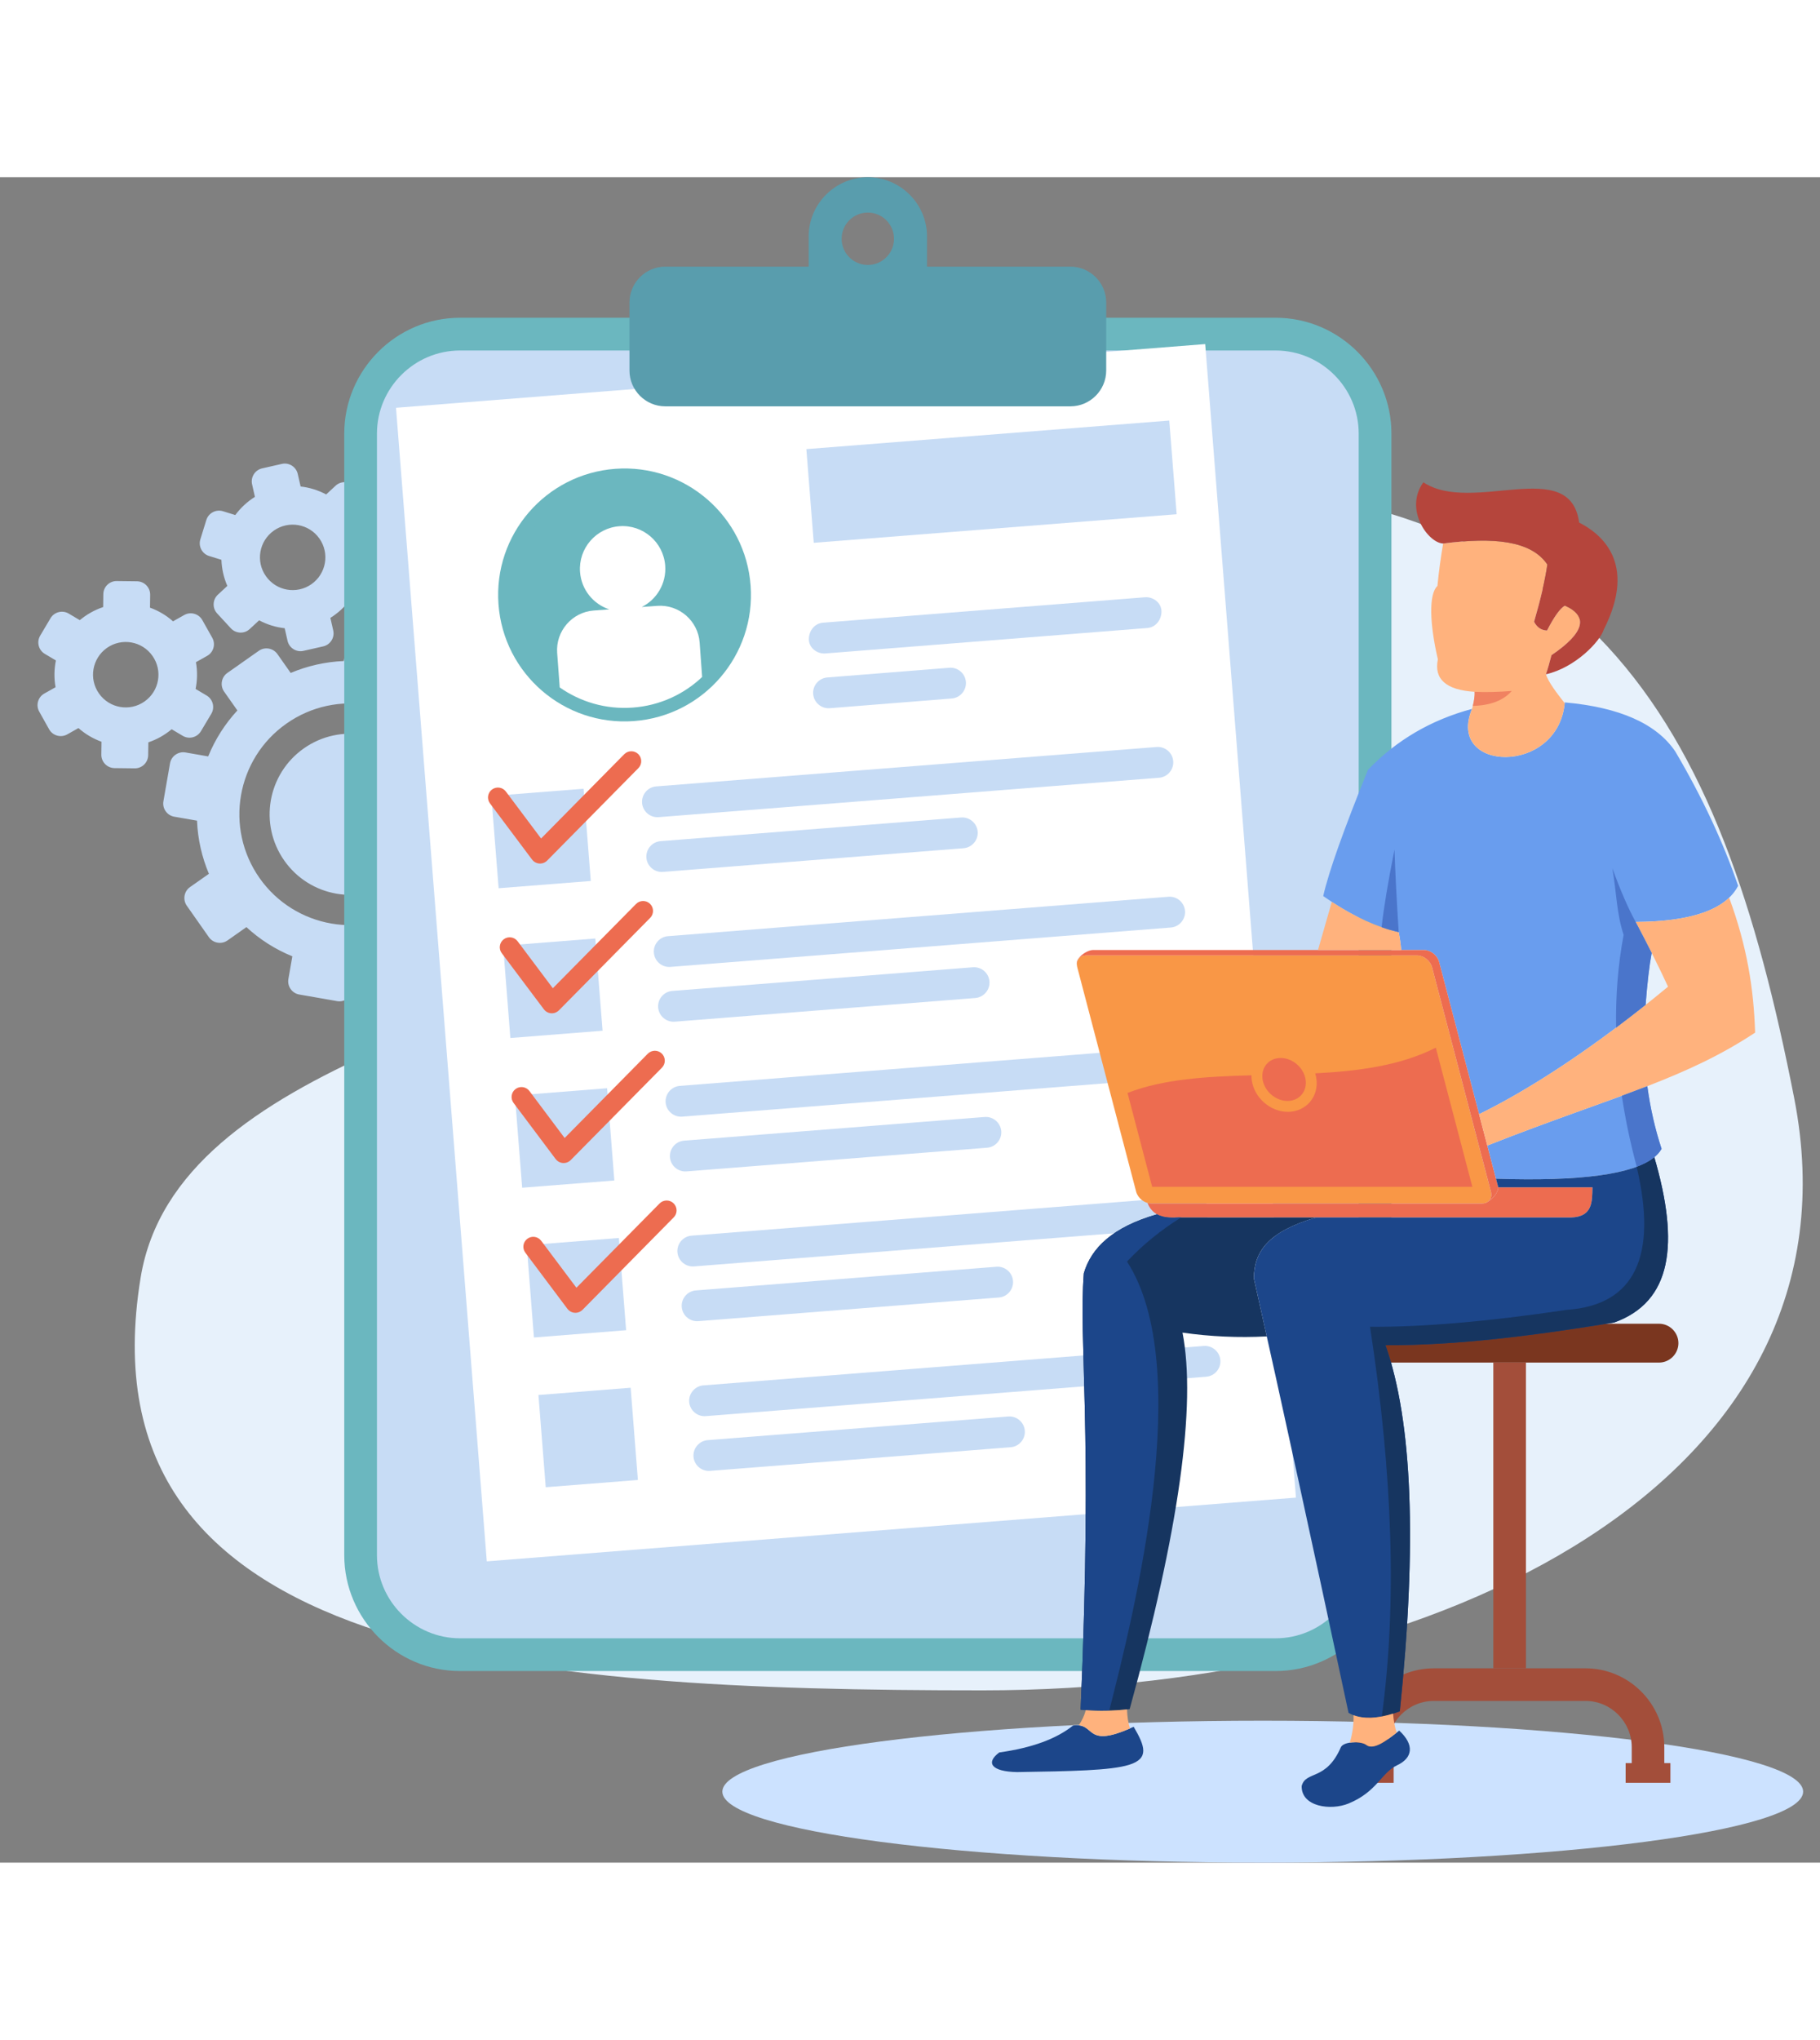 <?xml version="1.0" encoding="UTF-8" standalone="no"?>
<!-- Generator: Adobe Illustrator 23.0.0, SVG Export Plug-In . SVG Version: 6.00 Build 0)  -->

<svg
   version="1.1"
   x="0px"
   y="0px"
   width="723px"
   height="810px"
   viewBox="0 0 3710 3434.15"
   style="enable-background:new 0 0 3710 3434.15;"
   xml:space="preserve"
   id="svg114"
   sodipodi:docname="person.svg"
   inkscape:version="1.1.2 (0a00cf5339, 2022-02-04)"
   xmlns:inkscape="http://www.inkscape.org/namespaces/inkscape"
   xmlns:sodipodi="http://sodipodi.sourceforge.net/DTD/sodipodi-0.dtd"
   xmlns="http://www.w3.org/2000/svg"
   xmlns:svg="http://www.w3.org/2000/svg"><rect x="0" y="0" width="3710" height="3434.15" fill="#808080" stroke="none"/><defs
   id="defs118">
	

		
		
		
		
		
		
		
		
		
		
		
		
		
		
		
		
		
		
		
		
		
		
		
		
		
		
		
		
		
		
		
		
		
		
		
		
		
		
		
		
		
		
		
		
		
		
		
		
		
		
		
		
		
		
	</defs><sodipodi:namedview
   id="namedview116"
   pagecolor="#ffffff"
   bordercolor="#666666"
   borderopacity="1.0"
   inkscape:pageshadow="2"
   inkscape:pageopacity="0.0"
   inkscape:pagecheckerboard="0"
   showgrid="false"
   inkscape:zoom="0.22800402"
   inkscape:cx="1824.5292"
   inkscape:cy="1717.075"
   inkscape:window-width="2560"
   inkscape:window-height="1391"
   inkscape:window-x="0"
   inkscape:window-y="25"
   inkscape:window-maximized="1"
   inkscape:current-layer="svg114" />
<path
   style="clip-rule:evenodd;fill:#c7dcf5;fill-rule:evenodd"
   d="m 595.93,1587.45 c -35.08,-14.27 -66.65,-34.59 -93.65,-59.49 l -38.46,27.07 c -12.31,8.65 -29.37,5.71 -38.04,-6.6 l -11.1,-15.82 -22.79,-32.42 -11.1,-15.82 c -8.65,-12.31 -5.7,-29.4 6.6,-38.04 l 38.46,-27 c -14.27,-33.83 -22.71,-70.46 -24.26,-108.29 l -46.33,-8.08 c -14.78,-2.53 -24.76,-16.73 -22.15,-31.5 l 3.3,-19.05 6.83,-39.09 3.31,-19.05 c 2.59,-14.78 16.79,-24.76 31.57,-22.23 l 46.25,8.09 c 14.27,-35.09 34.59,-66.66 59.51,-93.66 l -27.07,-38.46 c -8.6,-12.22 -5.64,-29.39 6.58,-37.97 l 15.9,-11.11 32.43,-22.86 15.81,-11.1 c 12.24,-8.64 29.32,-5.62 37.96,6.6 l 27.08,38.46 c 33.84,-14.26 70.38,-22.7 108.28,-24.25 l 8.04,-46.28 c 2.57,-14.76 16.79,-24.75 31.55,-22.21 l 19.05,3.37 39.1,6.82 19.05,3.31 c 14.76,2.53 24.77,16.72 22.15,31.5 l -8.08,46.33 c 35.15,14.27 66.72,34.59 93.65,59.41 l 38.55,-27 c 12.2,-8.64 29.32,-5.69 37.95,6.62 l 11.1,15.82 22.79,32.4 11.17,15.84 c 8.59,12.3 5.63,29.39 -6.58,38.04 l -38.55,27.01 c 14.27,33.81 22.71,70.38 24.26,108.27 l 46.33,8.09 c 14.78,2.53 24.76,16.73 22.15,31.5 l -3.3,19.05 -6.83,39.1 -3.3,19.05 c -2.6,14.75 -16.78,24.74 -31.58,22.14 l -46.25,-8.02 c -14.27,35.08 -34.59,66.66 -59.49,93.66 l 27.04,38.45 c 8.68,12.31 5.64,29.33 -6.58,37.97 l -15.83,11.12 -32.49,22.86 -15.82,11.12 c -12.23,8.65 -29.32,5.63 -37.96,-6.61 l -27.08,-38.46 c -33.82,14.28 -70.38,22.72 -108.19,24.27 l -8.1,46.25 c -2.6,14.78 -16.81,24.76 -31.56,22.23 l -19.06,-3.38 -39.03,-6.82 -19.05,-3.3 c -14.83,-2.53 -24.75,-16.75 -22.22,-31.5 z M 100.16,1124.93 79.98,1088.86 c -7.31,-13.01 -2.64,-29.6 10.34,-36.85 l 22.93,-12.86 c -3.25,-18.28 -2.94,-36.77 0.69,-54.57 L 91.3,971.16 C 78.49,963.56 74.29,946.9 81.88,934.1 l 21.09,-35.57 c 7.6,-12.79 24.34,-17.08 37.13,-9.43 l 22.57,13.37 c 6.91,-5.77 14.43,-10.97 22.58,-15.54 8.08,-4.57 16.52,-8.23 25.03,-11.1 l 0.35,-26.31 c 0.14,-14.91 12.51,-26.93 27.35,-26.71 l 41.35,0.49 c 14.92,0.2 26.93,12.52 26.79,27.41 L 305.77,877 c 17.08,6.19 33.04,15.54 46.91,27.85 l 22.9,-12.87 c 13.01,-7.31 29.62,-2.6 36.84,10.34 l 20.26,36.04 c 7.3,13.03 2.6,29.62 -10.34,36.86 l -22.92,12.86 c 3.24,18.29 2.89,36.78 -0.69,54.57 l 22.57,13.42 c 12.79,7.6 17.08,24.27 9.49,37.13 l -21.16,35.51 c -7.61,12.79 -24.27,17.09 -37.06,9.49 l -22.65,-13.42 c -6.9,5.75 -14.42,10.97 -22.5,15.54 -8.15,4.57 -16.52,8.3 -25.01,11.1 l -0.38,26.29 c -0.2,14.91 -12.52,26.93 -27.4,26.72 l -41.35,-0.49 c -14.82,-0.2 -26.93,-12.51 -26.72,-27.43 l 0.35,-26.29 c -17.06,-6.19 -33.04,-15.54 -46.97,-27.84 l -22.85,12.87 c -13.02,7.32 -29.63,2.69 -36.93,-10.32 z m 101.6,-72.98 c -21.17,-30.09 -13.92,-71.64 16.16,-92.89 30.17,-21.16 71.72,-13.94 92.89,16.25 21.23,30.09 14.02,71.71 -16.18,92.88 -30.08,21.17 -71.69,13.91 -92.87,-16.24 z M 470.71,919.2 442.67,888.83 c -10.14,-10.9 -9.5,-28.13 1.48,-38.26 l 19.24,-17.85 C 456,815.77 452,797.7 451.37,779.48 l -25.1,-7.73 c -14.28,-4.42 -22.3,-19.69 -17.87,-33.88 l 12.23,-39.51 c 4.43,-14.23 19.71,-22.23 33.91,-17.8 l 25.08,7.75 c 5.34,-7.25 11.46,-14.07 18.28,-20.39 6.83,-6.34 14.14,-11.89 21.73,-16.67 l -5.76,-25.6 c -3.3,-14.55 5.91,-29.11 20.39,-32.41 l 40.35,-9.15 c 14.49,-3.3 29.05,5.91 32.34,20.46 l 5.84,25.58 c 18.09,2.06 35.72,7.47 52.1,16.2 l 19.29,-17.87 c 10.96,-10.12 28.18,-9.43 38.25,1.48 l 28.11,30.38 c 10.13,10.89 9.41,28.12 -1.48,38.24 l -19.33,17.86 c 7.46,16.95 11.47,35.02 12.02,53.15 l 25.16,7.81 c 14.22,4.43 22.23,19.68 17.87,33.88 l -12.31,39.53 c -4.33,14.19 -19.61,22.21 -33.81,17.78 l -25.11,-7.72 c -5.41,7.16 -11.44,14.06 -18.28,20.38 -6.9,6.33 -14.19,11.88 -21.81,16.6 l 5.84,25.66 c 3.3,14.55 -5.91,29.11 -20.46,32.42 l -40.29,9.13 c -14.55,3.31 -29.12,-5.91 -32.41,-20.46 l -5.84,-25.66 c -18,-1.97 -35.71,-7.39 -52.1,-16.1 l -19.28,17.85 c -10.86,10.14 -28.07,9.42 -38.21,-1.47 z M 542.07,812.89 C 520.84,782.8 528.09,741.24 558.25,720 c 30.09,-21.16 71.71,-13.93 92.9,16.24 21.15,30.1 13.9,71.65 -16.2,92.88 -30.16,21.18 -71.71,13.92 -92.88,-16.23 z m -13,615.09 c -35.86,-51.04 -47.68,-111.8 -37.76,-168.75 9.92,-56.94 41.55,-110.12 92.6,-145.96 50.98,-35.87 111.73,-47.69 168.68,-37.77 56.95,9.92 110.13,41.63 146.05,92.6 35.86,51.06 47.66,111.81 37.68,168.76 -9.9,56.96 -41.55,110.1 -92.6,145.97 -50.98,35.85 -111.74,47.66 -168.68,37.75 -56.96,-9.98 -110.12,-41.63 -145.97,-92.6 z m 22.99,-158.13 c -7.18,41.42 1.4,85.5 27.49,122.62 26.08,37.05 64.69,60.11 106.12,67.3 41.33,7.23 85.5,-1.34 122.61,-27.43 37.08,-26.08 60.04,-64.69 67.29,-106.11 7.18,-41.41 -1.4,-85.5 -27.41,-122.63 -26.09,-37.05 -64.77,-60.11 -106.11,-67.28 -41.4,-7.25 -85.58,1.33 -122.63,27.41 -37.13,26.11 -60.12,64.7 -67.36,106.12 z m 0,0"
   id="path2" /><path
   style="clip-rule:evenodd;fill:#e7f1fb;fill-rule:evenodd"
   d="m 2307.85,617.13 c -402.91,0 -461.84,639.42 -784.7,834.24 -427.3,258 -1163.8,347.93 -1236.45,790.61 -127.53,777.17 780.39,841.15 1716.6,841.15 936.15,0 1805.71,-431.01 1654.19,-1206.21 C 3505.96,1101.8 3244.05,617.13 2307.85,617.13 Z m 0,0"
   id="path4" /><path
   style="clip-rule:evenodd;fill:#6bb7bf;fill-rule:evenodd"
   d="m 937.74,286.31 h 1662.68 c 129.78,0 235.96,106.18 235.96,235.97 v 2285.45 c 0,129.8 -106.18,236.04 -235.96,236.04 H 937.74 c -129.82,0 -235.98,-106.24 -235.98,-236.04 V 522.28 c 0,-129.8 106.16,-235.97 235.98,-235.97 z m 0,0"
   id="path14" /><path
   style="clip-rule:evenodd;fill:#c7dcf5;fill-rule:evenodd"
   d="m 937.74,353.04 h 1662.68 c 93.08,0 169.23,76.15 169.23,169.24 v 2285.45 c 0,93.16 -76.15,169.31 -169.23,169.31 H 937.74 c -93.1,0 -169.33,-76.15 -169.33,-169.31 V 522.28 c 0,-93.09 76.23,-169.24 169.33,-169.24 z m 0,0"
   id="path16" /><path
   style="clip-rule:evenodd;fill:#ffffff;fill-rule:evenodd"
   d="m 807.24,469.76 1649.52,-129.8 184.99,2350.41 -1649.46,129.87 z m 0,0"
   id="path18" /><path
   style="clip-rule:evenodd;fill:#c7dcf5;fill-rule:evenodd"
   d="m 1643.73,553.99 739.76,-58.22 15.07,190.9 -739.78,58.2 z m 0,0"
   id="path20" /><path
   style="clip-rule:evenodd;fill:#c7dcf5;fill-rule:evenodd"
   d="m 1677.7,907.67 656.08,-51.82 c 17.23,-1.41 33.83,11.6 33.83,28.82 0,17.29 -11.66,32.41 -28.9,33.82 l -656.08,51.83 c -17.24,1.33 -33.85,-11.61 -33.85,-28.9 -0.01,-17.23 11.69,-32.42 28.92,-33.75 z m 8.78,111.58 248.7,-19.76 c 17.24,-1.41 32.42,11.6 33.75,28.84 1.33,17.22 -11.67,32.41 -28.82,33.79 l -248.69,19.78 c -17.22,1.33 -32.43,-11.68 -33.83,-28.9 -1.34,-17.22 11.67,-32.42 28.89,-33.75 z m 0,0"
   id="path22" /><path
   style="clip-rule:evenodd;fill:#c7dcf5;fill-rule:evenodd"
   d="m 1001.57,1260.78 187.95,-14.78 14.77,187.95 -187.86,14.76 z m 0,0"
   id="path24" /><path
   style="clip-rule:evenodd;fill:#c7dcf5;fill-rule:evenodd"
   d="m 1337.64,1241.23 1020.19,-80.29 c 17.22,-1.34 32.41,11.66 33.75,28.9 1.33,17.22 -11.61,32.41 -28.84,33.74 l -1020.14,80.31 c -17.25,1.33 -32.43,-11.6 -33.75,-28.84 -1.36,-17.22 11.58,-32.49 28.79,-33.82 z m 8.81,111.59 612.72,-48.25 c 17.23,-1.32 32.38,11.69 33.81,28.9 1.35,17.23 -11.67,32.4 -28.9,33.75 l -612.7,48.23 c -17.22,1.34 -32.41,-11.6 -33.74,-28.82 -1.35,-17.22 11.61,-32.48 28.81,-33.81 z m 0,0"
   id="path26" /><path
   style="clip-rule:evenodd;fill:#c7dcf5;fill-rule:evenodd"
   d="m 1025.62,1565.93 187.87,-14.76 14.83,187.87 -187.95,14.84 z m 0,0"
   id="path28" /><path
   style="clip-rule:evenodd;fill:#c7dcf5;fill-rule:evenodd"
   d="m 1361.71,1546.39 1020.09,-80.31 c 17.23,-1.4 32.42,11.61 33.83,28.84 1.33,17.22 -11.65,32.42 -28.88,33.83 l -1020.1,80.28 c -17.25,1.34 -32.43,-11.66 -33.75,-28.89 -1.42,-17.23 11.58,-32.42 28.81,-33.75 z m 8.79,111.58 612.73,-48.22 c 17.22,-1.34 32.37,11.6 33.74,28.81 1.32,17.24 -11.62,32.42 -28.84,33.83 l -612.72,48.23 c -17.22,1.33 -32.41,-11.67 -33.81,-28.89 -1.34,-17.24 11.65,-32.42 28.9,-33.76 z m 0,0"
   id="path30" /><path
   style="clip-rule:evenodd;fill:#c7dcf5;fill-rule:evenodd"
   d="m 1049.59,1871.09 187.96,-14.83 14.75,187.95 -187.88,14.75 z m 0,0"
   id="path32" /><path
   style="clip-rule:evenodd;fill:#c7dcf5;fill-rule:evenodd"
   d="m 1385.69,1851.47 1020.17,-80.29 c 17.23,-1.33 32.41,11.68 33.75,28.9 1.4,17.23 -11.62,32.41 -28.84,33.75 l -1020.08,80.29 c -17.24,1.33 -32.5,-11.61 -33.82,-28.82 -1.35,-17.24 11.59,-32.42 28.82,-33.83 z m 8.79,111.58 612.72,-48.22 c 17.22,-1.34 32.41,11.66 33.81,28.9 1.33,17.22 -11.68,32.41 -28.89,33.74 l -612.72,48.25 c -17.22,1.32 -32.41,-11.61 -33.74,-28.84 -1.33,-17.23 11.59,-32.42 28.82,-33.83 z m 0,0"
   id="path34" /><path
   style="clip-rule:evenodd;fill:#c7dcf5;fill-rule:evenodd"
   d="m 1073.64,2176.17 187.87,-14.77 14.83,187.88 -187.93,14.83 z m 0,0"
   id="path36" /><path
   style="clip-rule:evenodd;fill:#c7dcf5;fill-rule:evenodd"
   d="m 1409.73,2156.63 1020.1,-80.29 c 17.23,-1.34 32.47,11.6 33.82,28.82 1.33,17.23 -11.62,32.42 -28.82,33.82 l -1020.16,80.31 c -17.23,1.33 -32.43,-11.68 -33.75,-28.9 -1.42,-17.24 11.59,-32.43 28.81,-33.76 z m 8.79,111.59 612.73,-48.25 c 17.21,-1.33 32.4,11.61 33.72,28.84 1.42,17.22 -11.59,32.48 -28.81,33.82 l -612.71,48.23 c -17.23,1.34 -32.42,-11.66 -33.75,-28.9 -1.39,-17.22 11.59,-32.4 28.82,-33.74 z m 0,0"
   id="path38" /><path
   style="clip-rule:evenodd;fill:#c7dcf5;fill-rule:evenodd"
   d="m 1097.6,2481.33 187.97,-14.84 14.75,187.95 -187.86,14.78 z m 0,0"
   id="path40" /><path
   style="clip-rule:evenodd;fill:#c7dcf5;fill-rule:evenodd"
   d="m 1433.78,2461.72 1020.1,-80.31 c 17.23,-1.33 32.43,11.68 33.75,28.9 1.4,17.23 -11.61,32.42 -28.85,33.75 l -1020.06,80.29 c -17.25,1.41 -32.42,-11.6 -33.85,-28.82 -1.33,-17.22 11.68,-32.41 28.91,-33.81 z m 8.71,111.58 612.72,-48.17 c 17.24,-1.4 32.49,11.61 33.81,28.84 1.37,17.22 -11.59,32.41 -28.81,33.75 l -612.71,48.22 c -17.23,1.41 -32.48,-11.6 -33.82,-28.82 -1.33,-17.23 11.66,-32.41 28.81,-33.82 z m 0,0"
   id="path42" /><path
   style="clip-rule:evenodd;fill:#599dad;fill-rule:evenodd"
   d="m 1356.1,182.17 h 292.34 V 120.58 C 1648.44,54.28 1702.72,0 1769.02,0 c 66.38,0 120.66,54.28 120.66,120.58 v 61.59 h 292.34 c 40.1,0 72.93,32.84 72.93,72.92 v 138.78 c 0,40.1 -32.83,72.94 -72.93,72.94 H 1356.1 c -40.18,0 -72.93,-32.84 -72.93,-72.94 V 255.09 c 0,-40.07 32.76,-72.92 72.93,-72.92 z M 1769.03,72 c 29.46,0 53.37,23.91 53.37,53.37 0,29.46 -23.91,53.36 -53.37,53.36 -29.45,0 -53.38,-23.9 -53.38,-53.36 C 1715.64,95.91 1739.58,72 1769.03,72 Z m 0,0"
   id="path44" /><path
   style="clip-rule:evenodd;fill:#ed6c50;fill-rule:evenodd"
   d="m 998.82,1275.87 c -6.67,-8.91 -4.9,-21.56 4.01,-28.24 8.93,-6.68 21.66,-4.92 28.34,4.01 l 71.78,95.76 169.53,-171.77 c 7.89,-7.95 20.69,-8.03 28.62,-0.21 7.94,7.8 8.08,20.66 0.2,28.61 l -186.05,188.44 c -0.69,0.71 -1.48,1.34 -2.25,1.97 -8.93,6.68 -21.64,4.86 -28.33,-4.01 z m 0,0"
   id="path46" /><path
   style="clip-rule:evenodd;fill:#ed6c50;fill-rule:evenodd"
   d="m 1022.8,1581.04 c -6.67,-8.92 -4.84,-21.58 4.07,-28.33 8.96,-6.68 21.58,-4.85 28.28,4.08 l 71.78,95.69 169.6,-171.69 c 7.82,-7.95 20.61,-8.09 28.55,-0.29 8.03,7.88 8.09,20.67 0.28,28.62 l -186.04,188.43 c -0.68,0.72 -1.48,1.41 -2.32,1.97 -8.92,6.76 -21.57,4.92 -28.27,-4.01 z m 0,0"
   id="path48" /><path
   style="clip-rule:evenodd;fill:#ed6c50;fill-rule:evenodd"
   d="m 1046.85,1886.14 c -6.67,-8.92 -4.85,-21.59 4.03,-28.27 8.91,-6.68 21.64,-4.92 28.32,4.01 l 71.79,95.76 169.52,-171.77 c 7.89,-7.95 20.68,-8.02 28.62,-0.21 7.93,7.8 8.08,20.61 0.27,28.62 l -186.09,188.44 c -0.71,0.69 -1.48,1.32 -2.27,1.96 -8.91,6.68 -21.57,4.85 -28.32,-4.08 z m 0,0"
   id="path50" /><path
   style="clip-rule:evenodd;fill:#ed6c50;fill-rule:evenodd"
   d="m 1070.89,2191.3 c -6.67,-8.93 -4.94,-21.58 4.03,-28.28 8.91,-6.74 21.57,-4.92 28.25,4.01 l 71.85,95.71 169.52,-171.72 c 7.8,-7.94 20.68,-8.08 28.62,-0.2 7.93,7.8 8.08,20.6 0.22,28.54 l -186.04,188.51 c -0.71,0.63 -1.48,1.34 -2.34,1.97 -8.91,6.67 -21.57,4.86 -28.27,-4.07 z m 0,0"
   id="path52" /><path
   style="clip-rule:evenodd;fill:#6bb7bf;fill-rule:evenodd"
   d="m 1254.27,594.12 c 141.9,-10.39 265.45,96.28 275.85,238.17 10.39,141.95 -96.21,265.42 -238.16,275.83 -141.96,10.47 -265.43,-96.19 -275.83,-238.09 -10.41,-141.95 96.18,-265.42 238.14,-275.91 z m 0,0"
   id="path54" /><path
   style="clip-rule:evenodd;fill:#6bb7bf;fill-rule:evenodd"
   d="m 1256.24,621.71 c 126.77,-9.35 237.02,85.85 246.36,212.63 9.29,126.69 -85.9,237.02 -212.69,246.3 -126.69,9.35 -237.02,-85.85 -246.31,-212.63 -9.25,-126.77 85.95,-237.02 212.64,-246.3 z m 0,0"
   id="path56" /><path
   style="clip-rule:evenodd;fill:#ffffff;fill-rule:evenodd"
   d="m 1210.39,882.85 31.58,-2.33 c -32.49,-10.68 -56.96,-40.07 -59.58,-76.29 -3.5,-47.94 32.5,-89.65 80.45,-93.17 47.89,-3.51 89.65,32.49 93.17,80.44 2.61,36.21 -17.21,68.84 -47.79,84.17 l 31.52,-2.32 c 44.31,-3.25 83.15,30.3 86.44,74.53 l 5.1,70.39 c -37.16,35.22 -86.26,58.34 -141.38,62.36 -55.05,4.07 -106.99,-11.68 -148.91,-41.07 l -5.23,-70.38 c -3.2,-44.22 30.34,-83.11 74.63,-86.33 z m 0,0"
   id="path58" /><path
   style="clip-rule:evenodd;fill:#cce2ff;fill-rule:evenodd"
   d="m 2574.06,3144.95 c -608.43,0 -1101.59,64.68 -1101.59,144.56 0,79.87 493.16,144.64 1101.59,144.64 608.4,0 1101.57,-64.77 1101.57,-144.64 0,-79.88 -493.18,-144.56 -1101.57,-144.56 z m 0,0"
   id="path60" /><path
   style="clip-rule:evenodd;fill:#1c468a;fill-rule:evenodd"
   d="m 2073.48,3249.64 c 109.21,-1.76 190.85,-3.02 228.57,-14.97 40.66,-12.81 32.27,-37.62 8.89,-77.35 -102.95,47.32 -75.55,-9.71 -123.64,-2.46 -33.86,27.21 -83.96,45.49 -150.31,54.77 -28.05,20.67 -16.67,39.1 36.49,40.01 z m 0,0"
   id="path62" /><path
   style="clip-rule:evenodd;fill:#f99746;fill-rule:evenodd"
   d="m 2213.75,1585.54 h 674.8 c 13.35,0 27.07,10.9 30.6,24.2 l 120.02,457.23 c 3.49,13.3 -4.5,24.12 -17.83,24.12 H 2346.5 c -13.29,0 -27,-10.82 -30.52,-24.12 l -120.02,-457.23 c -3.48,-13.29 4.51,-24.2 17.79,-24.2 z m 0,0"
   id="path64" /><path
   style="clip-rule:evenodd;fill:#699dee;fill-rule:evenodd"
   d="m 2933.55,1598.77 81.5,310.35 c 97.85,-47.74 215.84,-124.38 339.46,-222.75 3.39,-44.23 7.44,-79.52 12.39,-105.9 -9.94,-19.68 -20.76,-40.7 -32.64,-63.07 114.11,-0.71 183.73,-25.24 208.85,-73.61 -30.54,-89.37 -73.22,-180.57 -128.06,-273.68 -38.33,-56.72 -113.47,-90.06 -225.28,-100.04 -13.09,150.06 -243.15,142.32 -189.08,13.23 -83.46,22.35 -154.21,63.76 -212.11,124.16 -49.87,122.84 -80.32,208.54 -91.23,257.21 54.16,37.89 105.41,62.44 153.86,73.62 2.18,10.61 3.94,22.7 5.19,36.27 h 46.63 c 13.27,0.01 27.01,10.92 30.52,24.21 z m 0,0"
   id="path66" /><path
   style="clip-rule:evenodd;fill:#ed6c50;fill-rule:evenodd"
   d="m 3015.06,1909.13 -81.5,-310.35 c -3.51,-13.3 -17.25,-24.2 -30.51,-24.2 h -674.87 c -13.29,0 -36.98,17.17 -33.04,30.31 -0.64,-10.97 6.97,-19.34 18.63,-19.34 h 674.8 c 13.35,0 27.07,10.9 30.6,24.2 l 120.02,457.23 c 2.08,7.95 0,15.04 -4.8,19.48 11.1,-7.16 21.73,-21.09 19.2,-30.51 z m 0,0"
   id="path68" /><path
   style="clip-rule:evenodd;fill:#ed6c50;fill-rule:evenodd"
   d="m 3021.35,2091.1 h -674.84 c -2.47,0 -4.9,-0.35 -7.38,-1.06 13.42,34.81 49.91,29.69 64.18,29.54 h 800.04 c 43.38,-1.82 42.24,-32.21 42.82,-61.53 h -192.23 c 0.64,9.29 -9.21,21.74 -19.55,28.41 -3.25,2.95 -7.77,4.64 -13.04,4.64 z m 0,0"
   id="path70" /><path
   style="clip-rule:evenodd;fill:#ed6c50;fill-rule:evenodd"
   d="m 2926.85,1773.56 c -72.34,36.64 -157.84,47.82 -245.87,52.32 0.99,3.16 1.76,6.47 2.25,9.71 5.89,37.13 -20.25,68.7 -57.98,68.7 -35.6,0 -67.87,-28.2 -73.44,-63.22 -0.55,-3.78 -0.84,-7.52 -0.75,-11.17 -91.34,2.46 -179.65,7.45 -252.64,36 l 50.21,191.18 h 652.71 z m 0,0"
   id="path72" /><path
   style="clip-rule:evenodd;fill:#ed6c50;fill-rule:evenodd"
   d="m 2610.61,1794.59 c 24.2,0 46.88,19.55 50.76,43.74 3.8,24.18 -12.75,43.8 -36.9,43.8 -24.21,0 -46.91,-19.62 -50.72,-43.8 -3.86,-24.19 12.64,-43.74 36.86,-43.74 z m 0,0"
   id="path74" /><path
   style="clip-rule:evenodd;fill:#699dee;fill-rule:evenodd"
   d="m 3387.07,1979.73 c -13.5,-40.99 -23.12,-83.61 -29.06,-127.7 -90.87,35.16 -194.82,69.12 -326.16,121.01 l 17.72,67.58 c 198.56,6.46 311.06,-13.78 337.5,-60.89 z m 0,0"
   id="path76" /><path
   style="clip-rule:evenodd;fill:#ffb27d;fill-rule:evenodd"
   d="m 3031.85,1973.04 c 131.34,-51.88 235.29,-85.85 326.16,-121.01 80.1,-31.08 150.07,-63 219.75,-109.12 -2.9,-89.02 -16.18,-175.07 -52.95,-274.93 -33.82,32.35 -97.39,48.87 -190.54,49.43 27,50.96 48.93,94.92 65.94,131.91 -140.19,116.22 -275.27,206.22 -385.15,259.8 z m 0,0"
   id="path78" /><path
   style="clip-rule:evenodd;fill:#ffb27d;fill-rule:evenodd"
   d="m 2714.81,1476.49 c -10.07,35.37 -19.48,68.06 -28.11,98.08 h 169.7 c -1.25,-13.57 -3.01,-25.66 -5.19,-36.27 -43.16,-9.98 -88.68,-30.59 -136.4,-61.81 z m 0,0"
   id="path80" /><path
   style="clip-rule:evenodd;fill:#163560;fill-rule:evenodd"
   d="m 2302.77,3121.39 c 100.43,-364.07 136.29,-619.72 107.72,-767.17 57.02,8.15 114.31,10.66 171.85,7.66 -8.72,-39.38 -17.51,-78.82 -26.51,-118.82 1.06,-54.28 28.82,-94.58 127.12,-123.47 H 2403.3 c -9.55,0.14 -28.95,2.38 -44.78,-6.4 -90.14,25.73 -134.08,68.27 -149.21,120.17 -10.95,142.8 18.71,305.44 -6.51,889.11 31.48,3.28 64.82,2.86 99.97,-1.08 z m 0,0"
   id="path82" /><path
   style="clip-rule:evenodd;fill:#1c468a;fill-rule:evenodd"
   d="m 2407.68,2119.58 h -4.38 c -9.55,0.14 -28.95,2.38 -44.78,-6.4 -90.14,25.73 -134.08,68.27 -149.21,120.17 -10.95,142.8 18.71,305.44 -6.51,889.11 18.77,1.96 38.23,2.6 58.34,1.96 51.82,-202.85 175.22,-700.52 36.21,-915.04 32.63,-34.6 69.41,-64.49 110.33,-89.8 z m 0,0"
   id="path84" /><path
   style="clip-rule:evenodd;fill:#ffb27d;fill-rule:evenodd"
   d="m 3189.56,1071.64 c -17.87,-22.71 -33.62,-43.88 -38.25,-58.85 3.57,-10.34 7.38,-23.28 11.32,-38.96 67.03,-45.49 76.15,-79.18 27.47,-100.97 -9.82,5.49 -21.98,22.43 -36.54,50.75 -11.61,-0.41 -20.41,-6.39 -26.37,-17.78 13.87,-47.89 22.78,-86.78 27,-116.73 -33.07,-49.01 -110.17,-56.04 -212.42,-42.74 -4.69,27.2 -8.64,55.97 -11.66,86.42 -18.07,16.66 -15.75,78.31 0.92,149.49 -8.31,40.42 16.66,62.51 74.94,66.22 0.86,14.35 -4.87,32.62 -5.27,34.81 0,0.13 -0.13,0.27 -0.13,0.41 -53.17,128.2 174.51,136.08 188.99,-12.07 z m 0,0"
   id="path86" /><path
   style="clip-rule:evenodd;fill:#b5453c;fill-rule:evenodd"
   d="m 2941.77,746.37 c 102.25,-13.3 179.35,-6.27 212.42,42.74 -4.22,29.96 -13.13,68.84 -27,116.73 5.97,11.38 14.76,17.36 26.37,17.78 14.55,-28.32 26.72,-45.27 36.54,-50.75 48.68,21.8 39.56,55.48 -27.47,100.97 -3.94,15.67 -7.75,28.61 -11.32,38.96 60.26,-13.58 110.66,-67.43 117.77,-90.78 70.31,-138.51 -8.08,-197.02 -50.06,-218.39 -18.49,-137.17 -217.77,-15.88 -317.54,-82.05 -39.65,54.83 9.37,123.52 40.29,124.79 z m 0,0"
   id="path88" /><path
   style="clip-rule:evenodd;fill:#f08261;fill-rule:evenodd"
   d="m 3081.63,1046.74 c -28.18,2.25 -53.44,2.81 -75.66,1.76 0.57,9.85 -1.97,21.58 -3.73,28.69 36.15,-0.91 62.56,-11.12 79.39,-30.45 z m 0,0"
   id="path90" /><path
   style="clip-rule:evenodd;fill:#7a361f;fill-rule:evenodd"
   d="m 2772.9,2336.07 h 608.9 c 21.73,0 39.58,17.79 39.58,39.58 0,21.73 -17.85,39.59 -39.58,39.59 h -608.9 c -21.72,0 -39.53,-17.87 -39.53,-39.59 0,-21.79 17.81,-39.58 39.53,-39.58 z m 0,0"
   id="path92" /><path
   style="clip-rule:evenodd;fill:#a34e3a;fill-rule:evenodd"
   d="m 3345.44,3085.39 c -29.1,-29.1 -69.23,-47.17 -113.53,-47.17 H 2922.8 c -44.22,0 -84.45,18.07 -113.56,47.17 -29.1,29.12 -47.17,69.34 -47.17,113.56 v 32.41 h -12.36 v 40.09 h 91.18 v -40.09 h -12.38 v -32.41 c 0,-25.88 10.6,-49.43 27.73,-66.59 17.08,-17.08 40.68,-27.71 66.57,-27.71 h 309.11 c 25.93,0 49.48,10.62 66.56,27.71 17.09,17.16 27.71,40.71 27.71,66.59 v 32.41 h -12.37 v 40.09 h 91.2 v -40.09 h -12.4 v -32.41 c -0.02,-44.23 -18.07,-84.45 -47.18,-113.56 z m 0,0"
   id="path94" /><rect
   x="3044.08"
   y="2415.18"
   style="clip-rule:evenodd;fill:#a34e3a;fill-rule:evenodd"
   width="66.51"
   height="623.01"
   id="rect96" /><path
   style="clip-rule:evenodd;fill:#1c468a;fill-rule:evenodd"
   d="m 3290.33,2333.61 c 117.69,-42.26 133.7,-159.54 81.92,-336.8 -42.56,34.87 -150.13,49.43 -322.68,43.8 l 4.01,15.33 c 0.21,0.71 0.28,1.41 0.35,2.1 h 192.23 c -0.58,29.33 0.56,59.71 -42.82,61.53 h -520.39 c -98.29,28.89 -126.06,69.19 -127.12,123.47 62.29,278.29 117.69,533.46 193.14,886.01 25.48,14.27 60.26,13.22 104.49,-3.24 35.37,-342 25.67,-590.63 -29.18,-746.02 145.62,0.57 300.94,-19.25 466.05,-46.18 z m 0,0"
   id="path98" /><path
   style="clip-rule:evenodd;fill:#163560;fill-rule:evenodd"
   d="m 3290.33,2333.61 c 117.69,-42.26 133.7,-159.54 81.92,-336.8 -9.02,7.46 -21.04,13.93 -35.97,19.48 42.91,182.1 -3.71,281.89 -142.09,291.45 -161.44,23.98 -295.24,35.44 -401.48,34.52 46.85,303.6 54.85,568.26 24.04,794.1 11.39,-2.17 23.64,-5.69 36.71,-10.54 35.37,-342 25.67,-590.63 -29.18,-746.02 145.62,0.56 300.94,-19.26 466.05,-46.19 z m 0,0"
   id="path100" /><path
   style="clip-rule:evenodd;fill:#ffb27d;fill-rule:evenodd"
   d="m 2213.35,3123.43 c -2.96,10.95 -7.75,21.23 -14.29,30.93 31.52,2.96 19.34,43.52 104.42,6.34 -3.58,-10.76 -5.62,-23.7 -6.11,-38.74 -29.25,3.02 -57.32,3.51 -84.02,1.47 z m 0,0"
   id="path102" /><path
   style="clip-rule:evenodd;fill:#1c468a;fill-rule:evenodd"
   d="m 2749.25,3313.55 c 58.01,-23.92 66.73,-62.85 98.6,-77.76 32.12,-14.98 35.78,-41.7 4.41,-70.67 -23.18,18.49 -51.95,41.27 -67.21,29.18 -10.2,-8.02 -44.72,-7.52 -51.55,4.22 -30.02,69.9 -71.85,47.74 -80.08,79.52 -0.98,42.33 59.34,50.56 95.83,35.51 z m 0,0"
   id="path104" /><path
   style="clip-rule:evenodd;fill:#ffb27d;fill-rule:evenodd"
   d="m 2759.17,3133.77 c 0.49,18.56 -2.02,37.2 -7.67,55.9 12.45,-1.9 27.43,-0.21 33.55,4.64 14.13,11.18 39.86,-7.52 62.02,-25.1 -3.59,-9.99 -6.06,-22.93 -7.33,-38.74 -32.33,10.11 -59.19,11.25 -80.57,3.3 z m 0,0"
   id="path106" /><path
   style="clip-rule:evenodd;fill:#4a75cb;fill-rule:evenodd"
   d="m 3334.27,1517.42 c -14.98,-27.13 -30.81,-63.56 -47.52,-109.41 8.93,53.37 8.49,91.77 22.97,135.64 -11.66,62.09 -16.52,125.36 -15.32,189.21 19.82,-14.91 39.94,-30.38 60.12,-46.48 3.39,-44.23 7.44,-79.52 12.39,-105.9 -9.94,-19.67 -20.77,-40.7 -32.64,-63.06 z m -517.92,10.69 c 11.73,4.15 23.38,7.52 34.86,10.2 -4.35,-67.92 -7.15,-124.03 -8.57,-168.4 -13.08,65.45 -21.88,118.26 -26.29,158.2 z m 570.72,451.62 c -13.5,-40.99 -23.12,-83.61 -29.06,-127.7 -16.79,6.47 -34.09,12.94 -51.94,19.56 7.16,48.24 17.38,96.6 30.37,144.7 25.36,-9.56 42.25,-21.73 50.63,-36.56 z m 0,0"
   id="path108" />
<g
   id="Illustration">
</g>
</svg>
